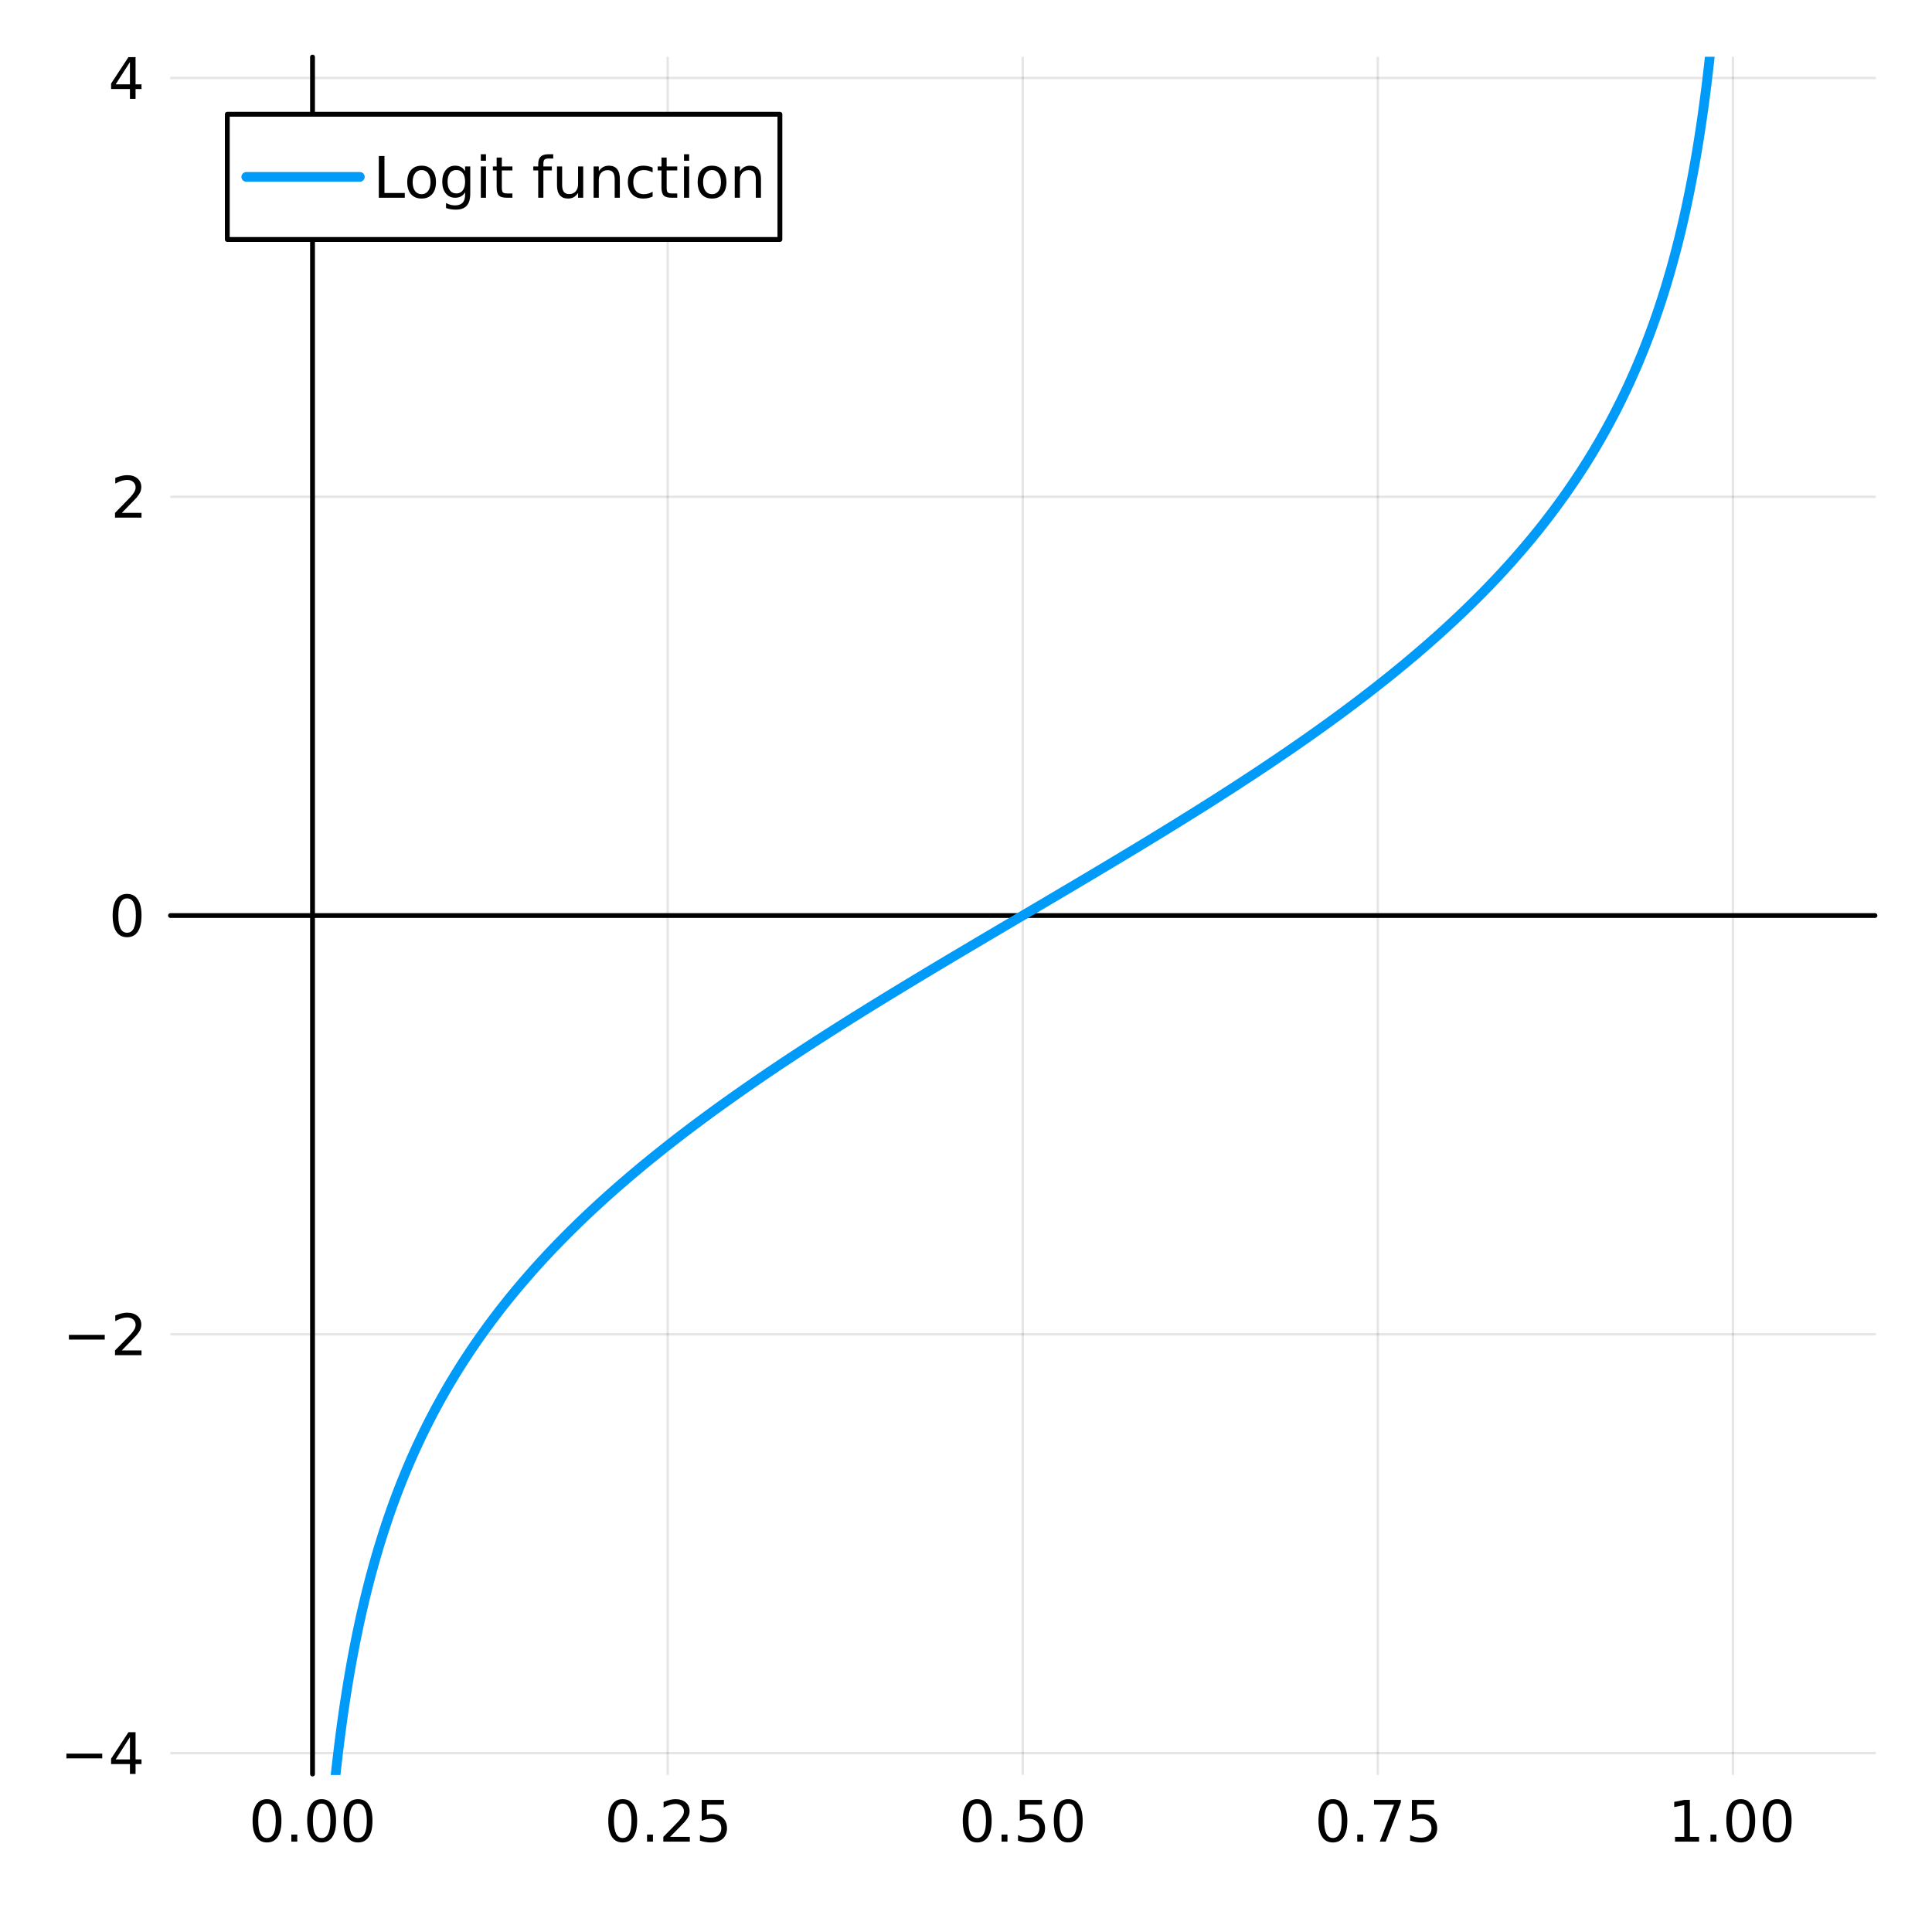 <?xml version="1.0" encoding="utf-8"?>
<svg xmlns="http://www.w3.org/2000/svg" xmlns:xlink="http://www.w3.org/1999/xlink" width="400" height="400" viewBox="0 0 1600 1600">
<rect x="0" y="0" width="1600" height="1600" fill="#333333" stroke="none"/>
<defs>
  <clipPath id="clip260">
    <rect x="0" y="0" width="1600" height="1600"/>
  </clipPath>
</defs>
<path clip-path="url(#clip260)" d="M0 1600 L1600 1600 L1600 0 L0 0  Z" fill="#ffffff" fill-rule="evenodd" fill-opacity="1"/>
<defs>
  <clipPath id="clip261">
    <rect x="320" y="160" width="1121" height="1121"/>
  </clipPath>
</defs>
<path clip-path="url(#clip260)" d="M141.191 1469.17 L1552.76 1469.17 L1552.76 47.244 L141.191 47.244  Z" fill="#ffffff" fill-rule="evenodd" fill-opacity="1"/>
<defs>
  <clipPath id="clip262">
    <rect x="141" y="47" width="1413" height="1423"/>
  </clipPath>
</defs>
<polyline clip-path="url(#clip262)" style="stroke:#000000; stroke-linecap:round; stroke-linejoin:round; stroke-width:2; stroke-opacity:0.1; fill:none" points="258.821,1469.17 258.821,47.244 "/>
<polyline clip-path="url(#clip262)" style="stroke:#000000; stroke-linecap:round; stroke-linejoin:round; stroke-width:2; stroke-opacity:0.1; fill:none" points="552.897,1469.17 552.897,47.244 "/>
<polyline clip-path="url(#clip262)" style="stroke:#000000; stroke-linecap:round; stroke-linejoin:round; stroke-width:2; stroke-opacity:0.1; fill:none" points="846.973,1469.17 846.973,47.244 "/>
<polyline clip-path="url(#clip262)" style="stroke:#000000; stroke-linecap:round; stroke-linejoin:round; stroke-width:2; stroke-opacity:0.1; fill:none" points="1141.05,1469.17 1141.05,47.244 "/>
<polyline clip-path="url(#clip262)" style="stroke:#000000; stroke-linecap:round; stroke-linejoin:round; stroke-width:2; stroke-opacity:0.1; fill:none" points="1435.13,1469.17 1435.13,47.244 "/>
<polyline clip-path="url(#clip260)" style="stroke:#000000; stroke-linecap:round; stroke-linejoin:round; stroke-width:4; stroke-opacity:1; fill:none" points="141.191,758.206 1552.76,758.206 "/>
<polyline clip-path="url(#clip260)" style="stroke:#000000; stroke-linecap:round; stroke-linejoin:round; stroke-width:4; stroke-opacity:0; fill:none" points="258.821,758.206 258.821,758.206 "/>
<polyline clip-path="url(#clip260)" style="stroke:#000000; stroke-linecap:round; stroke-linejoin:round; stroke-width:4; stroke-opacity:0; fill:none" points="552.897,758.206 552.897,758.206 "/>
<polyline clip-path="url(#clip260)" style="stroke:#000000; stroke-linecap:round; stroke-linejoin:round; stroke-width:4; stroke-opacity:0; fill:none" points="846.973,758.206 846.973,758.206 "/>
<polyline clip-path="url(#clip260)" style="stroke:#000000; stroke-linecap:round; stroke-linejoin:round; stroke-width:4; stroke-opacity:0; fill:none" points="1141.05,758.206 1141.05,758.206 "/>
<polyline clip-path="url(#clip260)" style="stroke:#000000; stroke-linecap:round; stroke-linejoin:round; stroke-width:4; stroke-opacity:0; fill:none" points="1435.13,758.206 1435.13,758.206 "/>
<path clip-path="url(#clip260)" d="M221.125 1493.69 Q217.514 1493.69 215.685 1497.25 Q213.879 1500.79 213.879 1507.92 Q213.879 1515.03 215.685 1518.59 Q217.514 1522.14 221.125 1522.14 Q224.759 1522.14 226.565 1518.59 Q228.393 1515.03 228.393 1507.92 Q228.393 1500.79 226.565 1497.25 Q224.759 1493.69 221.125 1493.69 M221.125 1489.98 Q226.935 1489.98 229.99 1494.59 Q233.069 1499.17 233.069 1507.92 Q233.069 1516.65 229.99 1521.26 Q226.935 1525.84 221.125 1525.84 Q215.315 1525.84 212.236 1521.26 Q209.18 1516.65 209.18 1507.92 Q209.18 1499.17 212.236 1494.59 Q215.315 1489.98 221.125 1489.98 Z" fill="#000000" fill-rule="nonzero" fill-opacity="1" /><path clip-path="url(#clip260)" d="M241.287 1519.29 L246.171 1519.29 L246.171 1525.17 L241.287 1525.17 L241.287 1519.29 Z" fill="#000000" fill-rule="nonzero" fill-opacity="1" /><path clip-path="url(#clip260)" d="M266.356 1493.69 Q262.745 1493.69 260.916 1497.25 Q259.111 1500.79 259.111 1507.92 Q259.111 1515.03 260.916 1518.59 Q262.745 1522.14 266.356 1522.14 Q269.99 1522.14 271.796 1518.59 Q273.624 1515.03 273.624 1507.92 Q273.624 1500.79 271.796 1497.25 Q269.99 1493.69 266.356 1493.69 M266.356 1489.98 Q272.166 1489.98 275.222 1494.59 Q278.3 1499.17 278.3 1507.92 Q278.3 1516.65 275.222 1521.26 Q272.166 1525.84 266.356 1525.84 Q260.546 1525.84 257.467 1521.26 Q254.412 1516.65 254.412 1507.92 Q254.412 1499.17 257.467 1494.59 Q260.546 1489.98 266.356 1489.98 Z" fill="#000000" fill-rule="nonzero" fill-opacity="1" /><path clip-path="url(#clip260)" d="M296.518 1493.69 Q292.907 1493.69 291.078 1497.25 Q289.273 1500.79 289.273 1507.92 Q289.273 1515.03 291.078 1518.59 Q292.907 1522.14 296.518 1522.14 Q300.152 1522.14 301.958 1518.59 Q303.786 1515.03 303.786 1507.92 Q303.786 1500.79 301.958 1497.25 Q300.152 1493.69 296.518 1493.69 M296.518 1489.98 Q302.328 1489.98 305.384 1494.59 Q308.462 1499.17 308.462 1507.92 Q308.462 1516.65 305.384 1521.26 Q302.328 1525.84 296.518 1525.84 Q290.708 1525.84 287.629 1521.26 Q284.573 1516.65 284.573 1507.92 Q284.573 1499.17 287.629 1494.59 Q290.708 1489.98 296.518 1489.98 Z" fill="#000000" fill-rule="nonzero" fill-opacity="1" /><path clip-path="url(#clip260)" d="M515.698 1493.69 Q512.087 1493.69 510.259 1497.25 Q508.453 1500.79 508.453 1507.92 Q508.453 1515.03 510.259 1518.59 Q512.087 1522.14 515.698 1522.14 Q519.333 1522.14 521.138 1518.59 Q522.967 1515.03 522.967 1507.92 Q522.967 1500.79 521.138 1497.25 Q519.333 1493.69 515.698 1493.69 M515.698 1489.98 Q521.509 1489.98 524.564 1494.59 Q527.643 1499.17 527.643 1507.92 Q527.643 1516.65 524.564 1521.26 Q521.509 1525.84 515.698 1525.84 Q509.888 1525.84 506.81 1521.26 Q503.754 1516.65 503.754 1507.92 Q503.754 1499.17 506.81 1494.59 Q509.888 1489.98 515.698 1489.98 Z" fill="#000000" fill-rule="nonzero" fill-opacity="1" /><path clip-path="url(#clip260)" d="M535.86 1519.29 L540.745 1519.29 L540.745 1525.17 L535.86 1525.17 L535.86 1519.29 Z" fill="#000000" fill-rule="nonzero" fill-opacity="1" /><path clip-path="url(#clip260)" d="M554.958 1521.23 L571.277 1521.23 L571.277 1525.17 L549.333 1525.17 L549.333 1521.23 Q551.995 1518.48 556.578 1513.85 Q561.184 1509.2 562.365 1507.85 Q564.61 1505.33 565.49 1503.59 Q566.393 1501.83 566.393 1500.14 Q566.393 1497.39 564.448 1495.65 Q562.527 1493.92 559.425 1493.92 Q557.226 1493.92 554.772 1494.68 Q552.342 1495.45 549.564 1497 L549.564 1492.27 Q552.388 1491.14 554.842 1490.56 Q557.295 1489.98 559.332 1489.98 Q564.703 1489.98 567.897 1492.67 Q571.092 1495.35 571.092 1499.84 Q571.092 1501.97 570.282 1503.89 Q569.494 1505.79 567.388 1508.39 Q566.809 1509.06 563.707 1512.27 Q560.606 1515.47 554.958 1521.23 Z" fill="#000000" fill-rule="nonzero" fill-opacity="1" /><path clip-path="url(#clip260)" d="M581.138 1490.61 L599.494 1490.61 L599.494 1494.54 L585.42 1494.54 L585.42 1503.02 Q586.439 1502.67 587.457 1502.51 Q588.476 1502.32 589.494 1502.32 Q595.281 1502.32 598.661 1505.49 Q602.041 1508.66 602.041 1514.08 Q602.041 1519.66 598.568 1522.76 Q595.096 1525.84 588.777 1525.84 Q586.601 1525.84 584.332 1525.47 Q582.087 1525.1 579.68 1524.36 L579.68 1519.66 Q581.763 1520.79 583.985 1521.35 Q586.207 1521.9 588.684 1521.9 Q592.689 1521.9 595.027 1519.8 Q597.365 1517.69 597.365 1514.08 Q597.365 1510.47 595.027 1508.36 Q592.689 1506.26 588.684 1506.26 Q586.809 1506.26 584.934 1506.67 Q583.082 1507.09 581.138 1507.97 L581.138 1490.61 Z" fill="#000000" fill-rule="nonzero" fill-opacity="1" /><path clip-path="url(#clip260)" d="M809.277 1493.69 Q805.666 1493.69 803.837 1497.25 Q802.031 1500.79 802.031 1507.92 Q802.031 1515.03 803.837 1518.59 Q805.666 1522.14 809.277 1522.14 Q812.911 1522.14 814.717 1518.59 Q816.545 1515.03 816.545 1507.92 Q816.545 1500.79 814.717 1497.25 Q812.911 1493.69 809.277 1493.69 M809.277 1489.98 Q815.087 1489.98 818.143 1494.59 Q821.221 1499.17 821.221 1507.92 Q821.221 1516.65 818.143 1521.26 Q815.087 1525.84 809.277 1525.84 Q803.467 1525.84 800.388 1521.26 Q797.332 1516.65 797.332 1507.92 Q797.332 1499.17 800.388 1494.59 Q803.467 1489.98 809.277 1489.98 Z" fill="#000000" fill-rule="nonzero" fill-opacity="1" /><path clip-path="url(#clip260)" d="M829.439 1519.29 L834.323 1519.29 L834.323 1525.17 L829.439 1525.17 L829.439 1519.29 Z" fill="#000000" fill-rule="nonzero" fill-opacity="1" /><path clip-path="url(#clip260)" d="M844.554 1490.61 L862.911 1490.61 L862.911 1494.54 L848.837 1494.54 L848.837 1503.02 Q849.855 1502.67 850.874 1502.51 Q851.892 1502.32 852.911 1502.32 Q858.698 1502.32 862.077 1505.49 Q865.457 1508.66 865.457 1514.08 Q865.457 1519.66 861.985 1522.76 Q858.513 1525.84 852.193 1525.84 Q850.017 1525.84 847.749 1525.47 Q845.503 1525.1 843.096 1524.36 L843.096 1519.66 Q845.179 1520.79 847.402 1521.35 Q849.624 1521.9 852.101 1521.9 Q856.105 1521.9 858.443 1519.8 Q860.781 1517.69 860.781 1514.08 Q860.781 1510.47 858.443 1508.36 Q856.105 1506.26 852.101 1506.26 Q850.226 1506.26 848.351 1506.67 Q846.499 1507.09 844.554 1507.97 L844.554 1490.61 Z" fill="#000000" fill-rule="nonzero" fill-opacity="1" /><path clip-path="url(#clip260)" d="M884.67 1493.69 Q881.059 1493.69 879.23 1497.25 Q877.425 1500.79 877.425 1507.92 Q877.425 1515.03 879.23 1518.59 Q881.059 1522.14 884.67 1522.14 Q888.304 1522.14 890.11 1518.59 Q891.938 1515.03 891.938 1507.92 Q891.938 1500.79 890.11 1497.25 Q888.304 1493.69 884.67 1493.69 M884.67 1489.98 Q890.48 1489.98 893.536 1494.59 Q896.614 1499.17 896.614 1507.92 Q896.614 1516.65 893.536 1521.26 Q890.48 1525.84 884.67 1525.84 Q878.86 1525.84 875.781 1521.26 Q872.726 1516.65 872.726 1507.92 Q872.726 1499.17 875.781 1494.59 Q878.86 1489.98 884.67 1489.98 Z" fill="#000000" fill-rule="nonzero" fill-opacity="1" /><path clip-path="url(#clip260)" d="M1103.85 1493.69 Q1100.24 1493.69 1098.41 1497.25 Q1096.61 1500.79 1096.61 1507.92 Q1096.61 1515.03 1098.41 1518.59 Q1100.24 1522.14 1103.85 1522.14 Q1107.48 1522.14 1109.29 1518.59 Q1111.12 1515.03 1111.12 1507.92 Q1111.12 1500.79 1109.29 1497.25 Q1107.48 1493.69 1103.85 1493.69 M1103.85 1489.98 Q1109.66 1489.98 1112.72 1494.59 Q1115.79 1499.17 1115.79 1507.92 Q1115.79 1516.65 1112.72 1521.26 Q1109.66 1525.84 1103.85 1525.84 Q1098.04 1525.84 1094.96 1521.26 Q1091.91 1516.65 1091.91 1507.92 Q1091.91 1499.17 1094.96 1494.59 Q1098.04 1489.98 1103.85 1489.98 Z" fill="#000000" fill-rule="nonzero" fill-opacity="1" /><path clip-path="url(#clip260)" d="M1124.01 1519.29 L1128.9 1519.29 L1128.9 1525.17 L1124.01 1525.17 L1124.01 1519.29 Z" fill="#000000" fill-rule="nonzero" fill-opacity="1" /><path clip-path="url(#clip260)" d="M1137.9 1490.61 L1160.12 1490.61 L1160.12 1492.6 L1147.58 1525.17 L1142.69 1525.17 L1154.5 1494.54 L1137.9 1494.54 L1137.9 1490.61 Z" fill="#000000" fill-rule="nonzero" fill-opacity="1" /><path clip-path="url(#clip260)" d="M1169.29 1490.61 L1187.65 1490.61 L1187.65 1494.54 L1173.57 1494.54 L1173.57 1503.02 Q1174.59 1502.67 1175.61 1502.51 Q1176.63 1502.32 1177.65 1502.32 Q1183.43 1502.32 1186.81 1505.49 Q1190.19 1508.66 1190.19 1514.08 Q1190.19 1519.66 1186.72 1522.76 Q1183.25 1525.84 1176.93 1525.84 Q1174.75 1525.84 1172.48 1525.47 Q1170.24 1525.1 1167.83 1524.36 L1167.83 1519.66 Q1169.92 1520.79 1172.14 1521.35 Q1174.36 1521.9 1176.84 1521.9 Q1180.84 1521.9 1183.18 1519.8 Q1185.52 1517.69 1185.52 1514.08 Q1185.52 1510.47 1183.18 1508.36 Q1180.84 1506.26 1176.84 1506.26 Q1174.96 1506.26 1173.09 1506.67 Q1171.23 1507.09 1169.29 1507.97 L1169.29 1490.61 Z" fill="#000000" fill-rule="nonzero" fill-opacity="1" /><path clip-path="url(#clip260)" d="M1387.2 1521.23 L1394.84 1521.23 L1394.84 1494.87 L1386.53 1496.53 L1386.53 1492.27 L1394.79 1490.61 L1399.47 1490.61 L1399.47 1521.23 L1407.1 1521.23 L1407.1 1525.17 L1387.2 1525.17 L1387.2 1521.23 Z" fill="#000000" fill-rule="nonzero" fill-opacity="1" /><path clip-path="url(#clip260)" d="M1416.55 1519.29 L1421.43 1519.29 L1421.43 1525.17 L1416.55 1525.17 L1416.55 1519.29 Z" fill="#000000" fill-rule="nonzero" fill-opacity="1" /><path clip-path="url(#clip260)" d="M1441.62 1493.69 Q1438.01 1493.69 1436.18 1497.25 Q1434.37 1500.79 1434.37 1507.92 Q1434.37 1515.03 1436.18 1518.59 Q1438.01 1522.14 1441.62 1522.14 Q1445.25 1522.14 1447.06 1518.59 Q1448.89 1515.03 1448.89 1507.92 Q1448.89 1500.79 1447.06 1497.25 Q1445.25 1493.69 1441.62 1493.69 M1441.62 1489.98 Q1447.43 1489.98 1450.48 1494.59 Q1453.56 1499.17 1453.56 1507.92 Q1453.56 1516.65 1450.48 1521.26 Q1447.43 1525.84 1441.62 1525.84 Q1435.81 1525.84 1432.73 1521.26 Q1429.67 1516.65 1429.67 1507.92 Q1429.67 1499.17 1432.73 1494.59 Q1435.81 1489.98 1441.62 1489.98 Z" fill="#000000" fill-rule="nonzero" fill-opacity="1" /><path clip-path="url(#clip260)" d="M1471.78 1493.69 Q1468.17 1493.69 1466.34 1497.25 Q1464.54 1500.79 1464.54 1507.92 Q1464.54 1515.03 1466.34 1518.59 Q1468.17 1522.14 1471.78 1522.14 Q1475.41 1522.14 1477.22 1518.59 Q1479.05 1515.03 1479.05 1507.92 Q1479.05 1500.79 1477.22 1497.25 Q1475.41 1493.69 1471.78 1493.69 M1471.78 1489.98 Q1477.59 1489.98 1480.65 1494.59 Q1483.72 1499.17 1483.72 1507.92 Q1483.72 1516.65 1480.65 1521.26 Q1477.59 1525.84 1471.78 1525.84 Q1465.97 1525.84 1462.89 1521.26 Q1459.84 1516.65 1459.84 1507.92 Q1459.84 1499.17 1462.89 1494.59 Q1465.97 1489.98 1471.78 1489.98 Z" fill="#000000" fill-rule="nonzero" fill-opacity="1" /><polyline clip-path="url(#clip262)" style="stroke:#000000; stroke-linecap:round; stroke-linejoin:round; stroke-width:2; stroke-opacity:0.1; fill:none" points="141.191,1451.83 1552.76,1451.83 "/>
<polyline clip-path="url(#clip262)" style="stroke:#000000; stroke-linecap:round; stroke-linejoin:round; stroke-width:2; stroke-opacity:0.1; fill:none" points="141.191,1105.02 1552.76,1105.02 "/>
<polyline clip-path="url(#clip262)" style="stroke:#000000; stroke-linecap:round; stroke-linejoin:round; stroke-width:2; stroke-opacity:0.1; fill:none" points="141.191,758.206 1552.76,758.206 "/>
<polyline clip-path="url(#clip262)" style="stroke:#000000; stroke-linecap:round; stroke-linejoin:round; stroke-width:2; stroke-opacity:0.1; fill:none" points="141.191,411.395 1552.76,411.395 "/>
<polyline clip-path="url(#clip262)" style="stroke:#000000; stroke-linecap:round; stroke-linejoin:round; stroke-width:2; stroke-opacity:0.1; fill:none" points="141.191,64.585 1552.76,64.585 "/>
<polyline clip-path="url(#clip260)" style="stroke:#000000; stroke-linecap:round; stroke-linejoin:round; stroke-width:4; stroke-opacity:1; fill:none" points="258.821,1469.17 258.821,47.244 "/>
<polyline clip-path="url(#clip260)" style="stroke:#000000; stroke-linecap:round; stroke-linejoin:round; stroke-width:4; stroke-opacity:0; fill:none" points="258.821,1451.83 258.821,1451.83 "/>
<polyline clip-path="url(#clip260)" style="stroke:#000000; stroke-linecap:round; stroke-linejoin:round; stroke-width:4; stroke-opacity:0; fill:none" points="258.821,1105.02 258.821,1105.02 "/>
<polyline clip-path="url(#clip260)" style="stroke:#000000; stroke-linecap:round; stroke-linejoin:round; stroke-width:4; stroke-opacity:0; fill:none" points="258.821,758.206 258.821,758.206 "/>
<polyline clip-path="url(#clip260)" style="stroke:#000000; stroke-linecap:round; stroke-linejoin:round; stroke-width:4; stroke-opacity:0; fill:none" points="258.821,411.395 258.821,411.395 "/>
<polyline clip-path="url(#clip260)" style="stroke:#000000; stroke-linecap:round; stroke-linejoin:round; stroke-width:4; stroke-opacity:0; fill:none" points="258.821,64.585 258.821,64.585 "/>
<path clip-path="url(#clip260)" d="M54.992 1452.28 L84.668 1452.28 L84.668 1456.21 L54.992 1456.21 L54.992 1452.28 Z" fill="#000000" fill-rule="nonzero" fill-opacity="1" /><path clip-path="url(#clip260)" d="M107.608 1438.62 L95.802 1457.07 L107.608 1457.07 L107.608 1438.62 M106.381 1434.55 L112.26 1434.55 L112.26 1457.07 L117.191 1457.07 L117.191 1460.96 L112.26 1460.96 L112.26 1469.11 L107.608 1469.11 L107.608 1460.96 L92.006 1460.96 L92.006 1456.45 L106.381 1434.55 Z" fill="#000000" fill-rule="nonzero" fill-opacity="1" /><path clip-path="url(#clip260)" d="M57.075 1105.47 L86.751 1105.47 L86.751 1109.4 L57.075 1109.4 L57.075 1105.47 Z" fill="#000000" fill-rule="nonzero" fill-opacity="1" /><path clip-path="url(#clip260)" d="M100.872 1118.36 L117.191 1118.36 L117.191 1122.3 L95.246 1122.3 L95.246 1118.36 Q97.909 1115.61 102.492 1110.98 Q107.098 1106.32 108.279 1104.98 Q110.524 1102.46 111.404 1100.72 Q112.307 1098.96 112.307 1097.27 Q112.307 1094.52 110.362 1092.78 Q108.441 1091.05 105.339 1091.05 Q103.14 1091.05 100.686 1091.81 Q98.256 1092.57 95.478 1094.13 L95.478 1089.4 Q98.302 1088.27 100.756 1087.69 Q103.209 1087.11 105.246 1087.11 Q110.617 1087.11 113.811 1089.8 Q117.006 1092.48 117.006 1096.97 Q117.006 1099.1 116.196 1101.02 Q115.408 1102.92 113.302 1105.51 Q112.723 1106.19 109.621 1109.4 Q106.52 1112.6 100.872 1118.36 Z" fill="#000000" fill-rule="nonzero" fill-opacity="1" /><path clip-path="url(#clip260)" d="M105.246 744.005 Q101.635 744.005 99.807 747.569 Q98.001 751.111 98.001 758.241 Q98.001 765.347 99.807 768.912 Q101.635 772.454 105.246 772.454 Q108.881 772.454 110.686 768.912 Q112.515 765.347 112.515 758.241 Q112.515 751.111 110.686 747.569 Q108.881 744.005 105.246 744.005 M105.246 740.301 Q111.057 740.301 114.112 744.907 Q117.191 749.491 117.191 758.241 Q117.191 766.968 114.112 771.574 Q111.057 776.157 105.246 776.157 Q99.436 776.157 96.358 771.574 Q93.302 766.968 93.302 758.241 Q93.302 749.491 96.358 744.907 Q99.436 740.301 105.246 740.301 Z" fill="#000000" fill-rule="nonzero" fill-opacity="1" /><path clip-path="url(#clip260)" d="M100.872 424.74 L117.191 424.74 L117.191 428.675 L95.246 428.675 L95.246 424.74 Q97.909 421.986 102.492 417.356 Q107.098 412.703 108.279 411.361 Q110.524 408.837 111.404 407.101 Q112.307 405.342 112.307 403.652 Q112.307 400.898 110.362 399.162 Q108.441 397.425 105.339 397.425 Q103.14 397.425 100.686 398.189 Q98.256 398.953 95.478 400.504 L95.478 395.782 Q98.302 394.648 100.756 394.069 Q103.209 393.49 105.246 393.49 Q110.617 393.49 113.811 396.175 Q117.006 398.861 117.006 403.351 Q117.006 405.481 116.196 407.402 Q115.408 409.3 113.302 411.893 Q112.723 412.564 109.621 415.782 Q106.52 418.976 100.872 424.74 Z" fill="#000000" fill-rule="nonzero" fill-opacity="1" /><path clip-path="url(#clip260)" d="M107.608 51.379 L95.802 69.828 L107.608 69.828 L107.608 51.379 M106.381 47.305 L112.26 47.305 L112.26 69.828 L117.191 69.828 L117.191 73.716 L112.26 73.716 L112.26 81.865 L107.608 81.865 L107.608 73.716 L92.006 73.716 L92.006 69.203 L106.381 47.305 Z" fill="#000000" fill-rule="nonzero" fill-opacity="1" /><polyline clip-path="url(#clip262)" style="stroke:#009af9; stroke-linecap:round; stroke-linejoin:round; stroke-width:8; stroke-opacity:1; fill:none" points="259.998,1955.87 261.174,1835.51 262.35,1765.02 263.527,1714.96 264.703,1676.09 265.879,1644.3 267.055,1617.4 268.232,1594.07 269.408,1573.47 270.584,1555.02 271.761,1538.32 272.937,1523.06 274.113,1509 275.29,1495.98 276.466,1483.84 277.642,1472.47 278.818,1461.78 279.995,1451.69 281.171,1442.14 282.347,1433.07 283.524,1424.43 284.7,1416.19 285.876,1408.3 287.053,1400.74 288.229,1393.49 289.405,1386.51 290.582,1379.79 291.758,1373.3 292.934,1367.04 294.11,1360.98 295.287,1355.12 296.463,1349.43 297.639,1343.92 298.816,1338.56 299.992,1333.35 301.168,1328.29 302.345,1323.36 303.521,1318.55 304.697,1313.87 305.873,1309.3 307.05,1304.83 308.226,1300.48 309.402,1296.21 310.579,1292.05 311.755,1287.97 312.931,1283.97 314.108,1280.06 315.284,1276.23 316.46,1272.47 317.636,1268.79 318.813,1265.17 319.989,1261.62 321.165,1258.13 322.342,1254.71 323.518,1251.35 324.694,1248.04 325.871,1244.78 327.047,1241.58 328.223,1238.44 329.4,1235.34 330.576,1232.29 331.752,1229.28 332.928,1226.32 334.105,1223.41 335.281,1220.53 336.457,1217.7 337.634,1214.91 338.81,1212.15 339.986,1209.43 341.163,1206.75 342.339,1204.11 343.515,1201.49 344.691,1198.91 345.868,1196.37 347.044,1193.85 348.22,1191.37 349.397,1188.91 350.573,1186.49 351.749,1184.09 352.926,1181.72 354.102,1179.38 355.278,1177.06 356.455,1174.77 357.631,1172.51 358.807,1170.26 359.983,1168.05 361.16,1165.85 362.336,1163.68 363.512,1161.53 364.689,1159.4 365.865,1157.3 367.041,1155.21 368.218,1153.14 369.394,1151.1 370.57,1149.07 371.746,1147.06 372.923,1145.08 374.099,1143.1 375.275,1141.15 376.452,1139.22 377.628,1137.3 378.804,1135.4 379.981,1133.51 381.157,1131.64 382.333,1129.79 383.51,1127.95 384.686,1126.13 385.862,1124.32 387.038,1122.53 388.215,1120.75 389.391,1118.99 390.567,1117.24 391.744,1115.5 392.92,1113.78 394.096,1112.07 395.273,1110.37 396.449,1108.68 397.625,1107.01 398.801,1105.35 399.978,1103.7 401.154,1102.07 402.33,1100.44 403.507,1098.83 404.683,1097.23 405.859,1095.64 407.036,1094.06 408.212,1092.49 409.388,1090.93 410.565,1089.38 411.741,1087.84 412.917,1086.31 414.093,1084.8 415.27,1083.29 416.446,1081.79 417.622,1080.3 418.799,1078.82 419.975,1077.35 421.151,1075.88 422.328,1074.43 423.504,1072.99 424.68,1071.55 425.856,1070.12 427.033,1068.7 428.209,1067.29 429.385,1065.89 430.562,1064.5 431.738,1063.11 432.914,1061.73 434.091,1060.36 435.267,1059 436.443,1057.64 437.62,1056.29 438.796,1054.95 439.972,1053.61 441.148,1052.29 442.325,1050.97 443.501,1049.65 444.677,1048.35 445.854,1047.05 447.03,1045.75 448.206,1044.46 449.383,1043.18 450.559,1041.91 451.735,1040.64 452.911,1039.38 454.088,1038.12 455.264,1036.88 456.44,1035.63 457.617,1034.39 458.793,1033.16 459.969,1031.94 461.146,1030.72 462.322,1029.5 463.498,1028.29 464.675,1027.09 465.851,1025.89 467.027,1024.7 468.203,1023.51 469.38,1022.33 470.556,1021.15 471.732,1019.98 472.909,1018.81 474.085,1017.65 475.261,1016.49 476.438,1015.34 477.614,1014.19 478.79,1013.05 479.966,1011.91 481.143,1010.77 482.319,1009.65 483.495,1008.52 484.672,1007.4 485.848,1006.29 487.024,1005.17 488.201,1004.07 489.377,1002.96 490.553,1001.87 491.73,1000.77 492.906,999.683 494.082,998.597 495.258,997.515 496.435,996.437 497.611,995.364 498.787,994.294 499.964,993.228 501.14,992.166 502.316,991.107 503.493,990.053 504.669,989.002 505.845,987.955 507.021,986.912 508.198,985.872 509.374,984.836 510.55,983.803 511.727,982.774 512.903,981.748 514.079,980.726 515.256,979.707 516.432,978.691 517.608,977.679 518.785,976.67 519.961,975.665 521.137,974.662 522.313,973.663 523.49,972.667 524.666,971.674 525.842,970.685 527.019,969.698 528.195,968.714 529.371,967.734 530.548,966.756 531.724,965.781 532.9,964.809 534.076,963.841 535.253,962.875 536.429,961.911 537.605,960.951 538.782,959.994 539.958,959.039 541.134,958.087 542.311,957.137 543.487,956.191 544.663,955.247 545.84,954.305 547.016,953.367 548.192,952.431 549.368,951.497 550.545,950.566 551.721,949.637 552.897,948.711 554.074,947.788 555.25,946.866 556.426,945.948 557.603,945.031 558.779,944.117 559.955,943.206 561.131,942.297 562.308,941.39 563.484,940.485 564.66,939.583 565.837,938.682 567.013,937.784 568.189,936.889 569.366,935.995 570.542,935.104 571.718,934.215 572.895,933.328 574.071,932.443 575.247,931.56 576.423,930.679 577.6,929.8 578.776,928.923 579.952,928.049 581.129,927.176 582.305,926.305 583.481,925.436 584.658,924.57 585.834,923.705 587.01,922.842 588.186,921.981 589.363,921.121 590.539,920.264 591.715,919.409 592.892,918.555 594.068,917.703 595.244,916.853 596.421,916.005 597.597,915.158 598.773,914.313 599.95,913.47 601.126,912.629 602.302,911.789 603.478,910.951 604.655,910.115 605.831,909.281 607.007,908.448 608.184,907.616 609.36,906.787 610.536,905.958 611.713,905.132 612.889,904.307 614.065,903.484 615.241,902.662 616.418,901.841 617.594,901.023 618.77,900.205 619.947,899.39 621.123,898.575 622.299,897.762 623.476,896.951 624.652,896.141 625.828,895.332 627.005,894.525 628.181,893.72 629.357,892.915 630.533,892.112 631.71,891.311 632.886,890.51 634.062,889.712 635.239,888.914 636.415,888.118 637.591,887.323 638.768,886.529 639.944,885.737 641.12,884.946 642.296,884.156 643.473,883.367 644.649,882.58 645.825,881.794 647.002,881.009 648.178,880.225 649.354,879.443 650.531,878.662 651.707,877.881 652.883,877.102 654.059,876.325 655.236,875.548 656.412,874.772 657.588,873.998 658.765,873.225 659.941,872.453 661.117,871.681 662.294,870.911 663.47,870.142 664.646,869.375 665.823,868.608 666.999,867.842 668.175,867.077 669.351,866.313 670.528,865.551 671.704,864.789 672.88,864.028 674.057,863.269 675.233,862.51 676.409,861.752 677.586,860.995 678.762,860.239 679.938,859.484 681.114,858.73 682.291,857.977 683.467,857.225 684.643,856.474 685.82,855.723 686.996,854.974 688.172,854.225 689.349,853.478 690.525,852.731 691.701,851.985 692.878,851.24 694.054,850.495 695.23,849.752 696.406,849.009 697.583,848.267 698.759,847.526 699.935,846.786 701.112,846.046 702.288,845.308 703.464,844.57 704.641,843.833 705.817,843.096 706.993,842.361 708.169,841.626 709.346,840.892 710.522,840.158 711.698,839.425 712.875,838.693 714.051,837.962 715.227,837.231 716.404,836.502 717.58,835.772 718.756,835.044 719.933,834.316 721.109,833.589 722.285,832.862 723.461,832.136 724.638,831.411 725.814,830.686 726.99,829.962 728.167,829.239 729.343,828.516 730.519,827.794 731.696,827.072 732.872,826.351 734.048,825.63 735.224,824.911 736.401,824.191 737.577,823.472 738.753,822.754 739.93,822.037 741.106,821.32 742.282,820.603 743.459,819.887 744.635,819.171 745.811,818.456 746.988,817.742 748.164,817.028 749.34,816.314 750.516,815.601 751.693,814.889 752.869,814.177 754.045,813.465 755.222,812.754 756.398,812.043 757.574,811.333 758.751,810.623 759.927,809.914 761.103,809.205 762.279,808.496 763.456,807.788 764.632,807.08 765.808,806.373 766.985,805.666 768.161,804.96 769.337,804.254 770.514,803.548 771.69,802.843 772.866,802.138 774.043,801.433 775.219,800.729 776.395,800.025 777.571,799.321 778.748,798.618 779.924,797.915 781.1,797.212 782.277,796.51 783.453,795.808 784.629,795.107 785.806,794.405 786.982,793.704 788.158,793.003 789.334,792.303 790.511,791.603 791.687,790.903 792.863,790.203 794.04,789.504 795.216,788.804 796.392,788.106 797.569,787.407 798.745,786.708 799.921,786.01 801.098,785.312 802.274,784.615 803.45,783.917 804.626,783.22 805.803,782.523 806.979,781.826 808.155,781.129 809.332,780.432 810.508,779.736 811.684,779.04 812.861,778.344 814.037,777.648 815.213,776.952 816.389,776.256 817.566,775.561 818.742,774.866 819.918,774.171 821.095,773.476 822.271,772.781 823.447,772.086 824.624,771.391 825.8,770.697 826.976,770.002 828.153,769.308 829.329,768.613 830.505,767.919 831.681,767.225 832.858,766.531 834.034,765.837 835.21,765.143 836.387,764.449 837.563,763.755 838.739,763.062 839.916,762.368 841.092,761.674 842.268,760.981 843.444,760.287 844.621,759.593 845.797,758.9 846.973,758.206 848.15,757.512 849.326,756.819 850.502,756.125 851.679,755.431 852.855,754.738 854.031,754.044 855.208,753.35 856.384,752.657 857.56,751.963 858.736,751.269 859.913,750.575 861.089,749.881 862.265,749.187 863.442,748.493 864.618,747.799 865.794,747.104 866.971,746.41 868.147,745.715 869.323,745.021 870.499,744.326 871.676,743.631 872.852,742.936 874.028,742.241 875.205,741.546 876.381,740.851 877.557,740.156 878.734,739.46 879.91,738.764 881.086,738.068 882.263,737.372 883.439,736.676 884.615,735.98 885.791,735.283 886.968,734.586 888.144,733.889 889.32,733.192 890.497,732.495 891.673,731.797 892.849,731.1 894.026,730.402 895.202,729.704 896.378,729.005 897.554,728.306 898.731,727.607 899.907,726.908 901.083,726.209 902.26,725.509 903.436,724.809 904.612,724.109 905.789,723.409 906.965,722.708 908.141,722.007 909.318,721.305 910.494,720.604 911.67,719.902 912.846,719.2 914.023,718.497 915.199,717.794 916.375,717.091 917.552,716.387 918.728,715.683 919.904,714.979 921.081,714.274 922.257,713.569 923.433,712.864 924.609,712.158 925.786,711.452 926.962,710.746 928.138,710.039 929.315,709.331 930.491,708.624 931.667,707.916 932.844,707.207 934.02,706.498 935.196,705.789 936.373,705.079 937.549,704.369 938.725,703.658 939.901,702.947 941.078,702.235 942.254,701.523 943.43,700.811 944.607,700.098 945.783,699.384 946.959,698.67 948.136,697.956 949.312,697.241 950.488,696.525 951.664,695.809 952.841,695.092 954.017,694.375 955.193,693.658 956.37,692.939 957.546,692.221 958.722,691.501 959.899,690.782 961.075,690.061 962.251,689.34 963.428,688.618 964.604,687.896 965.78,687.173 966.956,686.45 968.133,685.726 969.309,685.001 970.485,684.276 971.662,683.55 972.838,682.823 974.014,682.096 975.191,681.368 976.367,680.64 977.543,679.91 978.719,679.18 979.896,678.45 981.072,677.719 982.248,676.987 983.425,676.254 984.601,675.52 985.777,674.786 986.954,674.051 988.13,673.316 989.306,672.579 990.482,671.842 991.659,671.104 992.835,670.366 994.011,669.626 995.188,668.886 996.364,668.145 997.54,667.403 998.717,666.66 999.893,665.917 1001.07,665.172 1002.25,664.427 1003.42,663.681 1004.6,662.934 1005.77,662.187 1006.95,661.438 1008.13,660.689 1009.3,659.938 1010.48,659.187 1011.66,658.435 1012.83,657.682 1014.01,656.928 1015.18,656.173 1016.36,655.417 1017.54,654.66 1018.71,653.902 1019.89,653.143 1021.07,652.384 1022.24,651.623 1023.42,650.861 1024.6,650.099 1025.77,649.335 1026.95,648.57 1028.12,647.804 1029.3,647.037 1030.48,646.27 1031.65,645.501 1032.83,644.731 1034.01,643.959 1035.18,643.187 1036.36,642.414 1037.53,641.64 1038.71,640.864 1039.89,640.087 1041.06,639.309 1042.24,638.531 1043.42,637.75 1044.59,636.969 1045.77,636.187 1046.95,635.403 1048.12,634.618 1049.3,633.832 1050.47,633.045 1051.65,632.256 1052.83,631.466 1054,630.675 1055.18,629.883 1056.36,629.089 1057.53,628.294 1058.71,627.498 1059.88,626.7 1061.06,625.901 1062.24,625.101 1063.41,624.3 1064.59,623.497 1065.77,622.692 1066.94,621.887 1068.12,621.08 1069.29,620.271 1070.47,619.461 1071.65,618.65 1072.82,617.837 1074,617.022 1075.18,616.207 1076.35,615.389 1077.53,614.571 1078.71,613.75 1079.88,612.928 1081.06,612.105 1082.23,611.28 1083.41,610.453 1084.59,609.625 1085.76,608.796 1086.94,607.964 1088.12,607.131 1089.29,606.297 1090.47,605.46 1091.64,604.623 1092.82,603.783 1094,602.942 1095.17,602.099 1096.35,601.254 1097.53,600.407 1098.7,599.559 1099.88,598.709 1101.06,597.857 1102.23,597.003 1103.41,596.148 1104.58,595.291 1105.76,594.431 1106.94,593.57 1108.11,592.707 1109.29,591.842 1110.47,590.976 1111.64,590.107 1112.82,589.236 1113.99,588.363 1115.17,587.489 1116.35,586.612 1117.52,585.733 1118.7,584.852 1119.88,583.969 1121.05,583.084 1122.23,582.197 1123.4,581.308 1124.58,580.417 1125.76,579.523 1126.93,578.628 1128.11,577.73 1129.29,576.829 1130.46,575.927 1131.64,575.022 1132.82,574.115 1133.99,573.206 1135.17,572.295 1136.34,571.381 1137.52,570.464 1138.7,569.546 1139.87,568.624 1141.05,567.701 1142.23,566.775 1143.4,565.846 1144.58,564.915 1145.75,563.981 1146.93,563.045 1148.11,562.107 1149.28,561.165 1150.46,560.221 1151.64,559.275 1152.81,558.325 1153.99,557.373 1155.17,556.418 1156.34,555.461 1157.52,554.5 1158.69,553.537 1159.87,552.571 1161.05,551.602 1162.22,550.631 1163.4,549.656 1164.58,548.678 1165.75,547.698 1166.93,546.714 1168.1,545.727 1169.28,544.738 1170.46,543.745 1171.63,542.749 1172.81,541.75 1173.99,540.747 1175.16,539.742 1176.34,538.733 1177.51,537.721 1178.69,536.705 1179.87,535.686 1181.04,534.664 1182.22,533.638 1183.4,532.609 1184.57,531.576 1185.75,530.54 1186.93,529.5 1188.1,528.457 1189.28,527.41 1190.45,526.359 1191.63,525.305 1192.81,524.246 1193.98,523.184 1195.16,522.118 1196.34,521.048 1197.51,519.975 1198.69,518.897 1199.86,517.815 1201.04,516.729 1202.22,515.639 1203.39,514.545 1204.57,513.447 1205.75,512.344 1206.92,511.238 1208.1,510.127 1209.28,509.011 1210.45,507.891 1211.63,506.766 1212.8,505.637 1213.98,504.504 1215.16,503.366 1216.33,502.223 1217.51,501.075 1218.69,499.922 1219.86,498.765 1221.04,497.603 1222.21,496.436 1223.39,495.263 1224.57,494.086 1225.74,492.903 1226.92,491.716 1228.1,490.522 1229.27,489.324 1230.45,488.12 1231.62,486.911 1232.8,485.696 1233.98,484.476 1235.15,483.25 1236.33,482.018 1237.51,480.78 1238.68,479.537 1239.86,478.287 1241.04,477.032 1242.21,475.77 1243.39,474.502 1244.56,473.228 1245.74,471.947 1246.92,470.66 1248.09,469.367 1249.27,468.067 1250.45,466.76 1251.62,465.446 1252.8,464.126 1253.97,462.798 1255.15,461.464 1256.33,460.122 1257.5,458.773 1258.68,457.417 1259.86,456.053 1261.03,454.682 1262.21,453.303 1263.39,451.916 1264.56,450.521 1265.74,449.118 1266.91,447.708 1268.09,446.288 1269.27,444.861 1270.44,443.425 1271.62,441.98 1272.8,440.527 1273.97,439.065 1275.15,437.594 1276.32,436.113 1277.5,434.624 1278.68,433.125 1279.85,431.616 1281.03,430.098 1282.21,428.57 1283.38,427.031 1284.56,425.483 1285.73,423.924 1286.91,422.355 1288.09,420.775 1289.26,419.184 1290.44,417.582 1291.62,415.969 1292.79,414.344 1293.97,412.708 1295.15,411.06 1296.32,409.4 1297.5,407.728 1298.67,406.043 1299.85,404.345 1301.03,402.635 1302.2,400.912 1303.38,399.175 1304.56,397.425 1305.73,395.66 1306.91,393.882 1308.08,392.089 1309.26,390.282 1310.44,388.46 1311.61,386.622 1312.79,384.769 1313.97,382.9 1315.14,381.015 1316.32,379.114 1317.5,377.196 1318.67,375.26 1319.85,373.307 1321.02,371.337 1322.2,369.348 1323.38,367.34 1324.55,365.314 1325.73,363.268 1326.91,361.202 1328.08,359.116 1329.26,357.009 1330.43,354.881 1331.61,352.732 1332.79,350.56 1333.96,348.365 1335.14,346.148 1336.32,343.906 1337.49,341.64 1338.67,339.349 1339.84,337.033 1341.02,334.69 1342.2,332.32 1343.37,329.923 1344.55,327.498 1345.73,325.043 1346.9,322.559 1348.08,320.044 1349.26,317.497 1350.43,314.919 1351.61,312.306 1352.78,309.66 1353.96,306.979 1355.14,304.261 1356.31,301.506 1357.49,298.713 1358.67,295.88 1359.84,293.006 1361.02,290.09 1362.19,287.13 1363.37,284.126 1364.55,281.075 1365.72,277.976 1366.9,274.828 1368.08,271.628 1369.25,268.375 1370.43,265.067 1371.61,261.702 1372.78,258.277 1373.96,254.791 1375.13,251.241 1376.31,247.625 1377.49,243.939 1378.66,240.181 1379.84,236.348 1381.02,232.437 1382.19,228.444 1383.37,224.366 1384.54,220.198 1385.72,215.937 1386.9,211.577 1388.07,207.114 1389.25,202.544 1390.43,197.859 1391.6,193.054 1392.78,188.123 1393.95,183.059 1395.13,177.852 1396.31,172.496 1397.48,166.981 1398.66,161.297 1399.84,155.432 1401.01,149.375 1402.19,143.111 1403.37,136.626 1404.54,129.904 1405.72,122.925 1406.89,115.668 1408.07,108.111 1409.25,100.225 1410.42,91.981 1411.6,83.344 1412.78,74.272 1413.95,64.72 1415.13,54.632 1416.3,43.943 1417.48,32.575 1418.66,20.436 1419.83,7.409 1421.01,-6.646 1422.19,-21.91 1423.36,-38.612 1424.54,-57.057 1425.72,-77.657 1426.89,-100.986 1428.07,-127.891 1429.24,-159.681 1430.42,-198.55 1431.6,-248.609 1432.77,-319.093 1433.95,-439.462 "/>
<path clip-path="url(#clip260)" d="M188.243 198.322 L645.879 198.322 L645.879 94.642 L188.243 94.642  Z" fill="#ffffff" fill-rule="evenodd" fill-opacity="1"/>
<polyline clip-path="url(#clip260)" style="stroke:#000000; stroke-linecap:round; stroke-linejoin:round; stroke-width:4; stroke-opacity:1; fill:none" points="188.243,198.322 645.879,198.322 645.879,94.642 188.243,94.642 188.243,198.322 "/>
<polyline clip-path="url(#clip260)" style="stroke:#009af9; stroke-linecap:round; stroke-linejoin:round; stroke-width:8; stroke-opacity:1; fill:none" points="203.927,146.482 298.031,146.482 "/>
<path clip-path="url(#clip260)" d="M313.715 129.202 L318.391 129.202 L318.391 159.826 L335.22 159.826 L335.22 163.762 L313.715 163.762 L313.715 129.202 Z" fill="#000000" fill-rule="nonzero" fill-opacity="1" /><path clip-path="url(#clip260)" d="M349.155 140.822 Q345.729 140.822 343.738 143.507 Q341.748 146.169 341.748 150.822 Q341.748 155.475 343.715 158.16 Q345.706 160.822 349.155 160.822 Q352.558 160.822 354.549 158.137 Q356.539 155.451 356.539 150.822 Q356.539 146.215 354.549 143.53 Q352.558 140.822 349.155 140.822 M349.155 137.211 Q354.711 137.211 357.882 140.822 Q361.053 144.433 361.053 150.822 Q361.053 157.188 357.882 160.822 Q354.711 164.433 349.155 164.433 Q343.576 164.433 340.405 160.822 Q337.257 157.188 337.257 150.822 Q337.257 144.433 340.405 140.822 Q343.576 137.211 349.155 137.211 Z" fill="#000000" fill-rule="nonzero" fill-opacity="1" /><path clip-path="url(#clip260)" d="M385.173 150.498 Q385.173 145.868 383.252 143.322 Q381.354 140.776 377.905 140.776 Q374.479 140.776 372.558 143.322 Q370.66 145.868 370.66 150.498 Q370.66 155.104 372.558 157.65 Q374.479 160.197 377.905 160.197 Q381.354 160.197 383.252 157.65 Q385.173 155.104 385.173 150.498 M389.433 160.544 Q389.433 167.164 386.493 170.382 Q383.553 173.623 377.488 173.623 Q375.243 173.623 373.252 173.275 Q371.261 172.951 369.386 172.257 L369.386 168.113 Q371.261 169.132 373.09 169.618 Q374.919 170.104 376.817 170.104 Q381.007 170.104 383.09 167.905 Q385.173 165.729 385.173 161.308 L385.173 159.201 Q383.854 161.493 381.794 162.627 Q379.734 163.762 376.863 163.762 Q372.095 163.762 369.178 160.127 Q366.261 156.493 366.261 150.498 Q366.261 144.479 369.178 140.845 Q372.095 137.211 376.863 137.211 Q379.734 137.211 381.794 138.345 Q383.854 139.479 385.173 141.771 L385.173 137.836 L389.433 137.836 L389.433 160.544 Z" fill="#000000" fill-rule="nonzero" fill-opacity="1" /><path clip-path="url(#clip260)" d="M398.206 137.836 L402.465 137.836 L402.465 163.762 L398.206 163.762 L398.206 137.836 M398.206 127.743 L402.465 127.743 L402.465 133.137 L398.206 133.137 L398.206 127.743 Z" fill="#000000" fill-rule="nonzero" fill-opacity="1" /><path clip-path="url(#clip260)" d="M415.59 130.475 L415.59 137.836 L424.363 137.836 L424.363 141.146 L415.59 141.146 L415.59 155.22 Q415.59 158.391 416.446 159.294 Q417.326 160.197 419.988 160.197 L424.363 160.197 L424.363 163.762 L419.988 163.762 Q415.058 163.762 413.183 161.933 Q411.308 160.081 411.308 155.22 L411.308 141.146 L408.183 141.146 L408.183 137.836 L411.308 137.836 L411.308 130.475 L415.59 130.475 Z" fill="#000000" fill-rule="nonzero" fill-opacity="1" /><path clip-path="url(#clip260)" d="M458.159 127.743 L458.159 131.285 L454.085 131.285 Q451.793 131.285 450.891 132.211 Q450.011 133.137 450.011 135.544 L450.011 137.836 L457.025 137.836 L457.025 141.146 L450.011 141.146 L450.011 163.762 L445.729 163.762 L445.729 141.146 L441.655 141.146 L441.655 137.836 L445.729 137.836 L445.729 136.03 Q445.729 131.702 447.743 129.734 Q449.756 127.743 454.131 127.743 L458.159 127.743 Z" fill="#000000" fill-rule="nonzero" fill-opacity="1" /><path clip-path="url(#clip260)" d="M461.284 153.53 L461.284 137.836 L465.543 137.836 L465.543 153.368 Q465.543 157.049 466.979 158.9 Q468.414 160.729 471.284 160.729 Q474.733 160.729 476.724 158.53 Q478.738 156.331 478.738 152.535 L478.738 137.836 L482.997 137.836 L482.997 163.762 L478.738 163.762 L478.738 159.78 Q477.187 162.141 475.127 163.299 Q473.09 164.433 470.381 164.433 Q465.914 164.433 463.599 161.655 Q461.284 158.877 461.284 153.53 M472.002 137.211 L472.002 137.211 Z" fill="#000000" fill-rule="nonzero" fill-opacity="1" /><path clip-path="url(#clip260)" d="M513.321 148.113 L513.321 163.762 L509.062 163.762 L509.062 148.252 Q509.062 144.572 507.626 142.743 Q506.191 140.914 503.321 140.914 Q499.872 140.914 497.881 143.114 Q495.89 145.313 495.89 149.109 L495.89 163.762 L491.608 163.762 L491.608 137.836 L495.89 137.836 L495.89 141.864 Q497.418 139.526 499.478 138.368 Q501.562 137.211 504.27 137.211 Q508.738 137.211 511.029 139.989 Q513.321 142.743 513.321 148.113 Z" fill="#000000" fill-rule="nonzero" fill-opacity="1" /><path clip-path="url(#clip260)" d="M540.474 138.831 L540.474 142.813 Q538.668 141.817 536.839 141.331 Q535.034 140.822 533.182 140.822 Q529.038 140.822 526.747 143.461 Q524.455 146.076 524.455 150.822 Q524.455 155.567 526.747 158.206 Q529.038 160.822 533.182 160.822 Q535.034 160.822 536.839 160.336 Q538.668 159.826 540.474 158.831 L540.474 162.766 Q538.691 163.6 536.77 164.016 Q534.872 164.433 532.719 164.433 Q526.862 164.433 523.413 160.752 Q519.964 157.072 519.964 150.822 Q519.964 144.479 523.437 140.845 Q526.932 137.211 532.997 137.211 Q534.964 137.211 536.839 137.627 Q538.714 138.021 540.474 138.831 Z" fill="#000000" fill-rule="nonzero" fill-opacity="1" /><path clip-path="url(#clip260)" d="M552.094 130.475 L552.094 137.836 L560.867 137.836 L560.867 141.146 L552.094 141.146 L552.094 155.22 Q552.094 158.391 552.95 159.294 Q553.83 160.197 556.492 160.197 L560.867 160.197 L560.867 163.762 L556.492 163.762 Q551.561 163.762 549.686 161.933 Q547.811 160.081 547.811 155.22 L547.811 141.146 L544.686 141.146 L544.686 137.836 L547.811 137.836 L547.811 130.475 L552.094 130.475 Z" fill="#000000" fill-rule="nonzero" fill-opacity="1" /><path clip-path="url(#clip260)" d="M566.469 137.836 L570.728 137.836 L570.728 163.762 L566.469 163.762 L566.469 137.836 M566.469 127.743 L570.728 127.743 L570.728 133.137 L566.469 133.137 L566.469 127.743 Z" fill="#000000" fill-rule="nonzero" fill-opacity="1" /><path clip-path="url(#clip260)" d="M589.686 140.822 Q586.26 140.822 584.27 143.507 Q582.279 146.169 582.279 150.822 Q582.279 155.475 584.246 158.16 Q586.237 160.822 589.686 160.822 Q593.089 160.822 595.08 158.137 Q597.07 155.451 597.07 150.822 Q597.07 146.215 595.08 143.53 Q593.089 140.822 589.686 140.822 M589.686 137.211 Q595.242 137.211 598.413 140.822 Q601.584 144.433 601.584 150.822 Q601.584 157.188 598.413 160.822 Q595.242 164.433 589.686 164.433 Q584.108 164.433 580.936 160.822 Q577.788 157.188 577.788 150.822 Q577.788 144.433 580.936 140.822 Q584.108 137.211 589.686 137.211 Z" fill="#000000" fill-rule="nonzero" fill-opacity="1" /><path clip-path="url(#clip260)" d="M630.195 148.113 L630.195 163.762 L625.936 163.762 L625.936 148.252 Q625.936 144.572 624.501 142.743 Q623.066 140.914 620.195 140.914 Q616.746 140.914 614.756 143.114 Q612.765 145.313 612.765 149.109 L612.765 163.762 L608.482 163.762 L608.482 137.836 L612.765 137.836 L612.765 141.864 Q614.293 139.526 616.353 138.368 Q618.436 137.211 621.144 137.211 Q625.612 137.211 627.904 139.989 Q630.195 142.743 630.195 148.113 Z" fill="#000000" fill-rule="nonzero" fill-opacity="1" /></svg>
